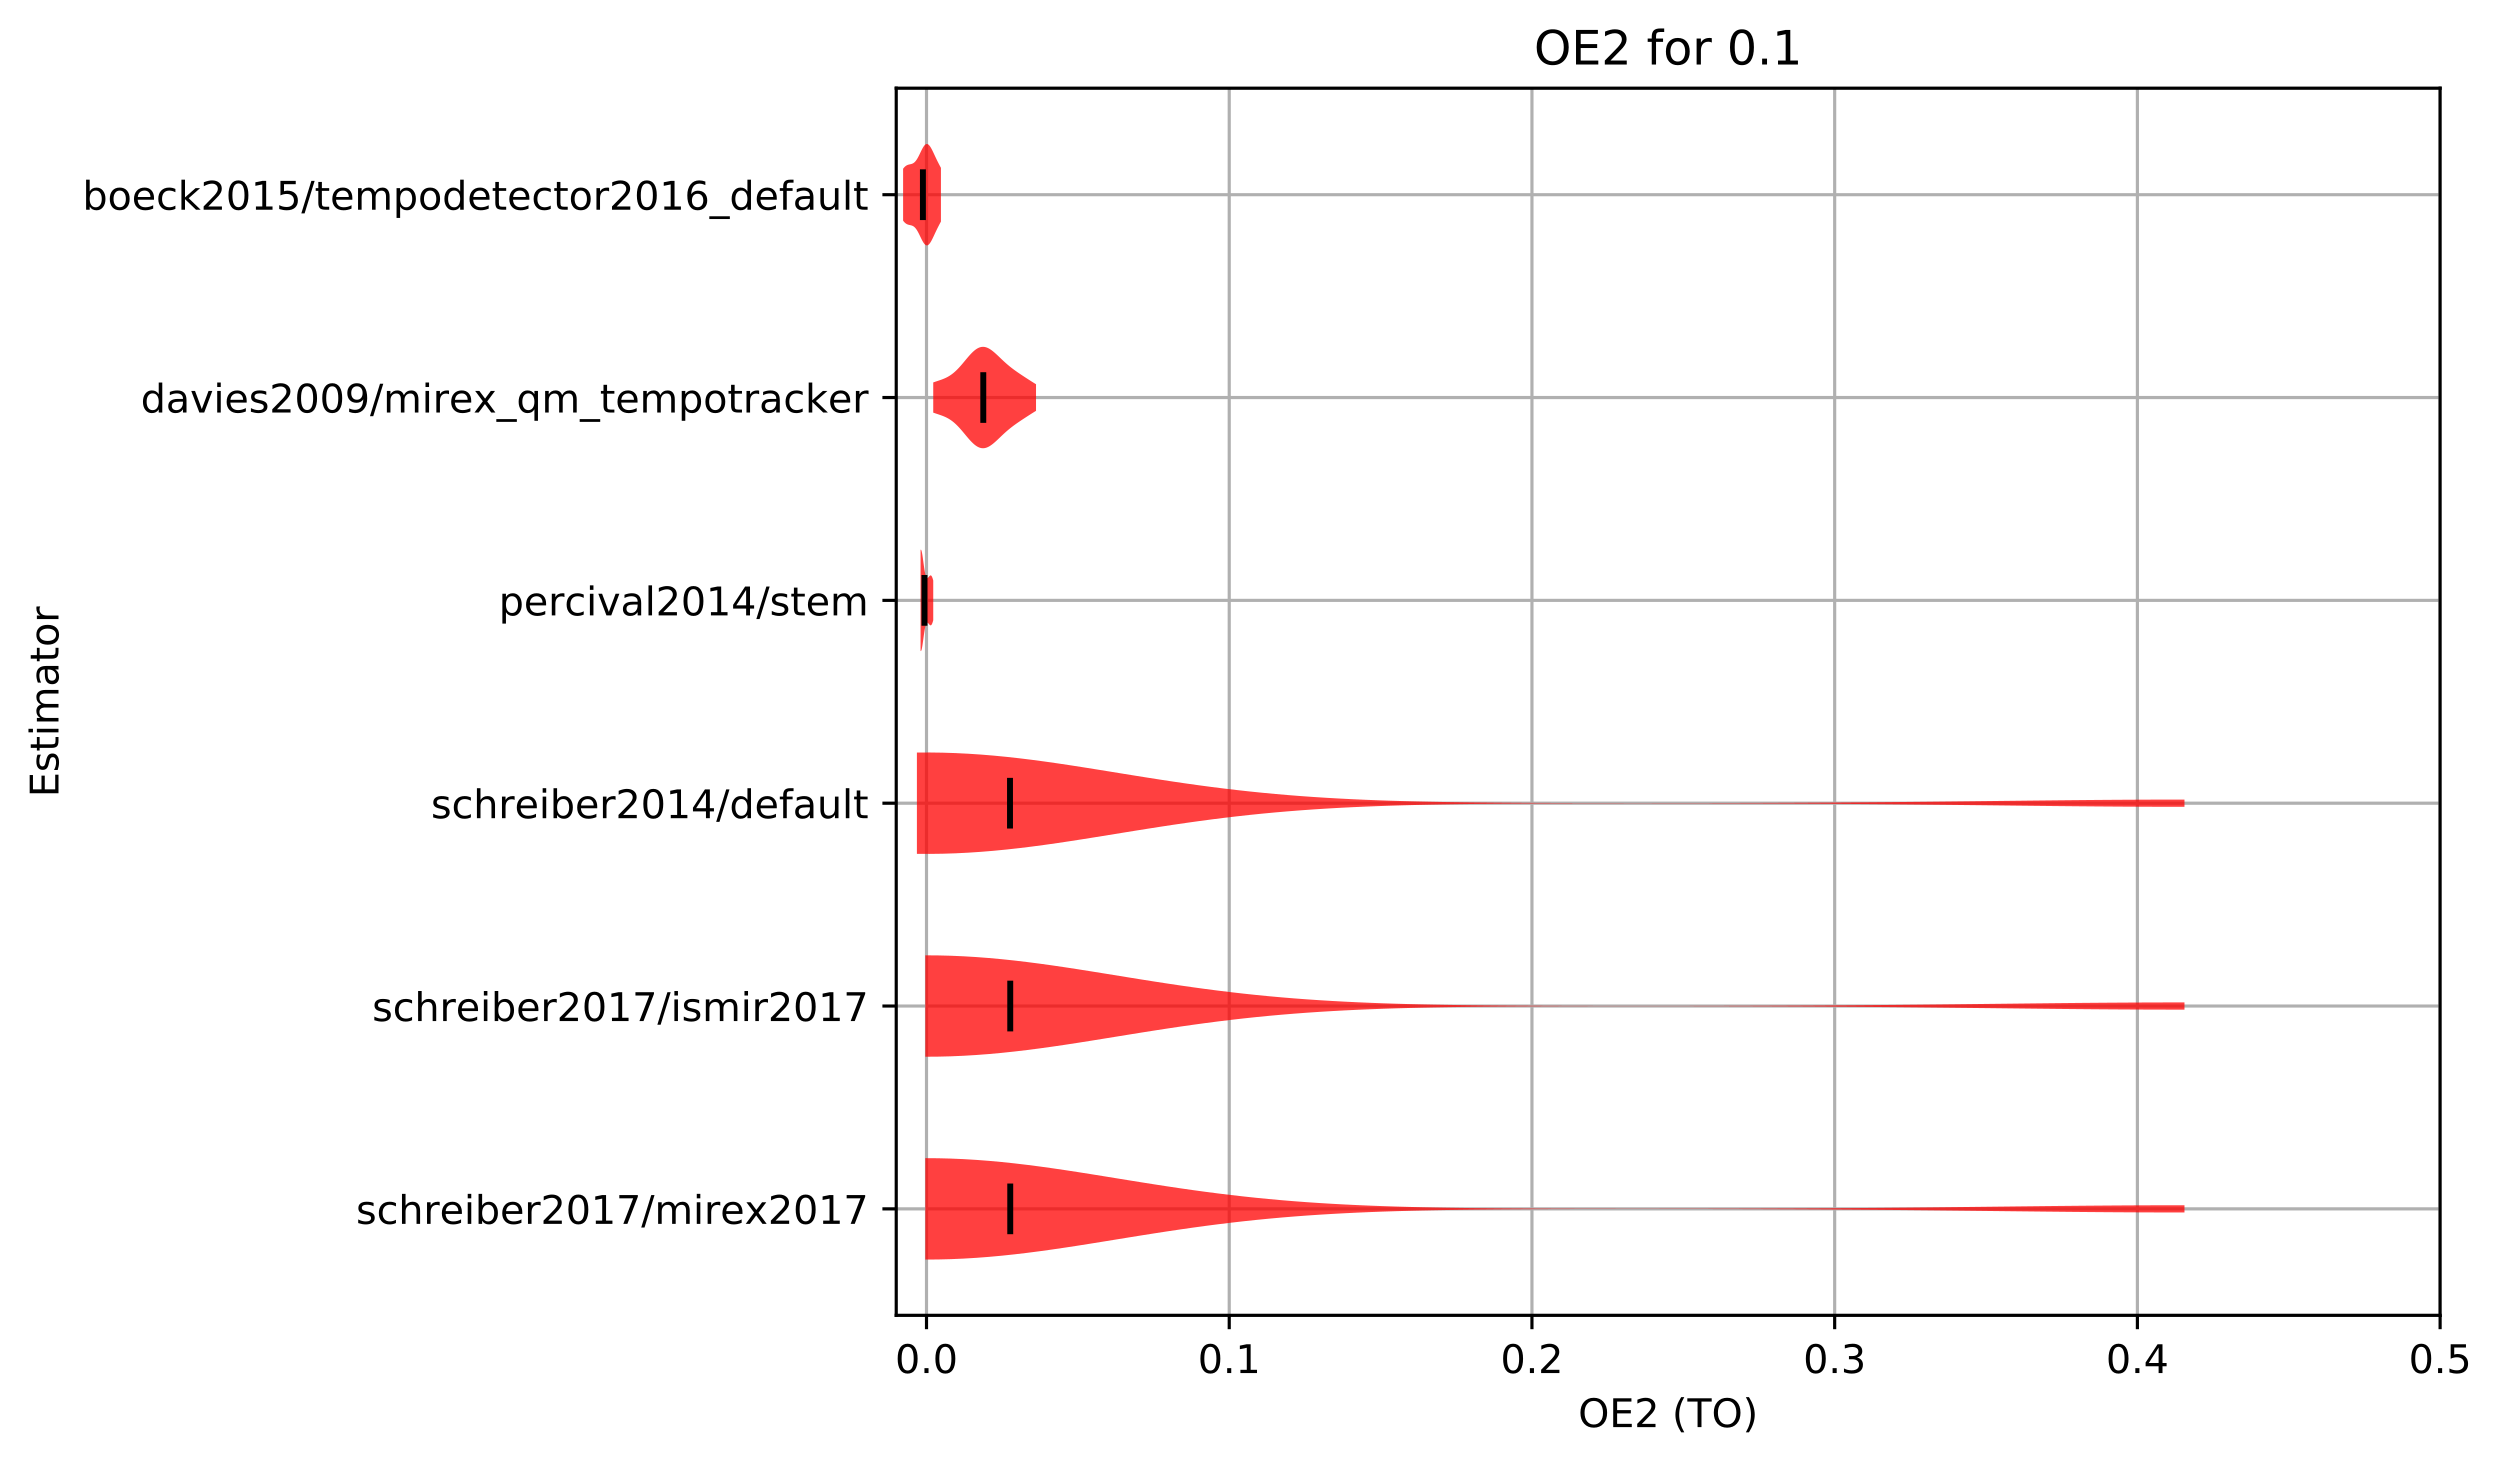 <?xml version="1.0" encoding="utf-8" standalone="no"?>
<!DOCTYPE svg PUBLIC "-//W3C//DTD SVG 1.1//EN"
  "http://www.w3.org/Graphics/SVG/1.1/DTD/svg11.dtd">
<!-- Created with matplotlib (http://matplotlib.org/) -->
<svg height="370.338pt" version="1.1" viewBox="0 0 632.498 370.338" width="632.498pt" xmlns="http://www.w3.org/2000/svg" xmlns:xlink="http://www.w3.org/1999/xlink">
 <defs>
  <style type="text/css">
*{stroke-linecap:butt;stroke-linejoin:round;}
  </style>
 </defs>
 <g id="figure_1">
  <g id="patch_1">
   <path d="M -0 370.338 
L 632.498 370.338 
L 632.498 0 
L -0 0 
z
" style="fill:#ffffff;"/>
  </g>
  <g id="axes_1">
   <g id="patch_2">
    <path d="M 226.747 332.782 
L 617.347 332.782 
L 617.347 22.318 
L 226.747 22.318 
z
" style="fill:#ffffff;"/>
   </g>
   <g id="matplotlib.axis_1">
    <g id="xtick_1">
     <g id="line2d_1">
      <path clip-path="url(#p1d6708b71c)" d="M 234.406 332.782 
L 234.406 22.318 
" style="fill:none;stroke:#b0b0b0;stroke-linecap:square;stroke-width:0.8;"/>
     </g>
     <g id="line2d_2">
      <defs>
       <path d="M 0 0 
L 0 3.5 
" id="m4beb230779" style="stroke:#000000;stroke-width:0.8;"/>
      </defs>
      <g>
       <use style="stroke:#000000;stroke-width:0.8;" x="234.406" xlink:href="#m4beb230779" y="332.782"/>
      </g>
     </g>
     <g id="text_1">
      <!-- 0.0 -->
      <defs>
       <path d="M 31.781 66.406 
Q 24.172 66.406 20.328 58.906 
Q 16.5 51.422 16.5 36.375 
Q 16.5 21.391 20.328 13.891 
Q 24.172 6.391 31.781 6.391 
Q 39.453 6.391 43.281 13.891 
Q 47.125 21.391 47.125 36.375 
Q 47.125 51.422 43.281 58.906 
Q 39.453 66.406 31.781 66.406 
z
M 31.781 74.219 
Q 44.047 74.219 50.516 64.516 
Q 56.984 54.828 56.984 36.375 
Q 56.984 17.969 50.516 8.266 
Q 44.047 -1.422 31.781 -1.422 
Q 19.531 -1.422 13.062 8.266 
Q 6.594 17.969 6.594 36.375 
Q 6.594 54.828 13.062 64.516 
Q 19.531 74.219 31.781 74.219 
z
" id="DejaVuSans-30"/>
       <path d="M 10.688 12.406 
L 21 12.406 
L 21 0 
L 10.688 0 
z
" id="DejaVuSans-2e"/>
      </defs>
      <g transform="translate(226.454 347.381)scale(0.1 -0.1)">
       <use xlink:href="#DejaVuSans-30"/>
       <use x="63.623" xlink:href="#DejaVuSans-2e"/>
       <use x="95.41" xlink:href="#DejaVuSans-30"/>
      </g>
     </g>
    </g>
    <g id="xtick_2">
     <g id="line2d_3">
      <path clip-path="url(#p1d6708b71c)" d="M 310.994 332.782 
L 310.994 22.318 
" style="fill:none;stroke:#b0b0b0;stroke-linecap:square;stroke-width:0.8;"/>
     </g>
     <g id="line2d_4">
      <g>
       <use style="stroke:#000000;stroke-width:0.8;" x="310.994" xlink:href="#m4beb230779" y="332.782"/>
      </g>
     </g>
     <g id="text_2">
      <!-- 0.1 -->
      <defs>
       <path d="M 12.406 8.297 
L 28.516 8.297 
L 28.516 63.922 
L 10.984 60.406 
L 10.984 69.391 
L 28.422 72.906 
L 38.281 72.906 
L 38.281 8.297 
L 54.391 8.297 
L 54.391 0 
L 12.406 0 
z
" id="DejaVuSans-31"/>
      </defs>
      <g transform="translate(303.042 347.381)scale(0.1 -0.1)">
       <use xlink:href="#DejaVuSans-30"/>
       <use x="63.623" xlink:href="#DejaVuSans-2e"/>
       <use x="95.41" xlink:href="#DejaVuSans-31"/>
      </g>
     </g>
    </g>
    <g id="xtick_3">
     <g id="line2d_5">
      <path clip-path="url(#p1d6708b71c)" d="M 387.582 332.782 
L 387.582 22.318 
" style="fill:none;stroke:#b0b0b0;stroke-linecap:square;stroke-width:0.8;"/>
     </g>
     <g id="line2d_6">
      <g>
       <use style="stroke:#000000;stroke-width:0.8;" x="387.582" xlink:href="#m4beb230779" y="332.782"/>
      </g>
     </g>
     <g id="text_3">
      <!-- 0.2 -->
      <defs>
       <path d="M 19.188 8.297 
L 53.609 8.297 
L 53.609 0 
L 7.328 0 
L 7.328 8.297 
Q 12.938 14.109 22.625 23.891 
Q 32.328 33.688 34.812 36.531 
Q 39.547 41.844 41.422 45.531 
Q 43.312 49.219 43.312 52.781 
Q 43.312 58.594 39.234 62.25 
Q 35.156 65.922 28.609 65.922 
Q 23.969 65.922 18.812 64.312 
Q 13.672 62.703 7.812 59.422 
L 7.812 69.391 
Q 13.766 71.781 18.938 73 
Q 24.125 74.219 28.422 74.219 
Q 39.75 74.219 46.484 68.547 
Q 53.219 62.891 53.219 53.422 
Q 53.219 48.922 51.531 44.891 
Q 49.859 40.875 45.406 35.406 
Q 44.188 33.984 37.641 27.219 
Q 31.109 20.453 19.188 8.297 
z
" id="DejaVuSans-32"/>
      </defs>
      <g transform="translate(379.631 347.381)scale(0.1 -0.1)">
       <use xlink:href="#DejaVuSans-30"/>
       <use x="63.623" xlink:href="#DejaVuSans-2e"/>
       <use x="95.41" xlink:href="#DejaVuSans-32"/>
      </g>
     </g>
    </g>
    <g id="xtick_4">
     <g id="line2d_7">
      <path clip-path="url(#p1d6708b71c)" d="M 464.17 332.782 
L 464.17 22.318 
" style="fill:none;stroke:#b0b0b0;stroke-linecap:square;stroke-width:0.8;"/>
     </g>
     <g id="line2d_8">
      <g>
       <use style="stroke:#000000;stroke-width:0.8;" x="464.17" xlink:href="#m4beb230779" y="332.782"/>
      </g>
     </g>
     <g id="text_4">
      <!-- 0.3 -->
      <defs>
       <path d="M 40.578 39.312 
Q 47.656 37.797 51.625 33 
Q 55.609 28.219 55.609 21.188 
Q 55.609 10.406 48.188 4.484 
Q 40.766 -1.422 27.094 -1.422 
Q 22.516 -1.422 17.656 -0.516 
Q 12.797 0.391 7.625 2.203 
L 7.625 11.719 
Q 11.719 9.328 16.594 8.109 
Q 21.484 6.891 26.812 6.891 
Q 36.078 6.891 40.938 10.547 
Q 45.797 14.203 45.797 21.188 
Q 45.797 27.641 41.281 31.266 
Q 36.766 34.906 28.719 34.906 
L 20.219 34.906 
L 20.219 43.016 
L 29.109 43.016 
Q 36.375 43.016 40.234 45.922 
Q 44.094 48.828 44.094 54.297 
Q 44.094 59.906 40.109 62.906 
Q 36.141 65.922 28.719 65.922 
Q 24.656 65.922 20.016 65.031 
Q 15.375 64.156 9.812 62.312 
L 9.812 71.094 
Q 15.438 72.656 20.344 73.438 
Q 25.25 74.219 29.594 74.219 
Q 40.828 74.219 47.359 69.109 
Q 53.906 64.016 53.906 55.328 
Q 53.906 49.266 50.438 45.094 
Q 46.969 40.922 40.578 39.312 
z
" id="DejaVuSans-33"/>
      </defs>
      <g transform="translate(456.219 347.381)scale(0.1 -0.1)">
       <use xlink:href="#DejaVuSans-30"/>
       <use x="63.623" xlink:href="#DejaVuSans-2e"/>
       <use x="95.41" xlink:href="#DejaVuSans-33"/>
      </g>
     </g>
    </g>
    <g id="xtick_5">
     <g id="line2d_9">
      <path clip-path="url(#p1d6708b71c)" d="M 540.759 332.782 
L 540.759 22.318 
" style="fill:none;stroke:#b0b0b0;stroke-linecap:square;stroke-width:0.8;"/>
     </g>
     <g id="line2d_10">
      <g>
       <use style="stroke:#000000;stroke-width:0.8;" x="540.759" xlink:href="#m4beb230779" y="332.782"/>
      </g>
     </g>
     <g id="text_5">
      <!-- 0.4 -->
      <defs>
       <path d="M 37.797 64.312 
L 12.891 25.391 
L 37.797 25.391 
z
M 35.203 72.906 
L 47.609 72.906 
L 47.609 25.391 
L 58.016 25.391 
L 58.016 17.188 
L 47.609 17.188 
L 47.609 0 
L 37.797 0 
L 37.797 17.188 
L 4.891 17.188 
L 4.891 26.703 
z
" id="DejaVuSans-34"/>
      </defs>
      <g transform="translate(532.807 347.381)scale(0.1 -0.1)">
       <use xlink:href="#DejaVuSans-30"/>
       <use x="63.623" xlink:href="#DejaVuSans-2e"/>
       <use x="95.41" xlink:href="#DejaVuSans-34"/>
      </g>
     </g>
    </g>
    <g id="xtick_6">
     <g id="line2d_11">
      <path clip-path="url(#p1d6708b71c)" d="M 617.347 332.782 
L 617.347 22.318 
" style="fill:none;stroke:#b0b0b0;stroke-linecap:square;stroke-width:0.8;"/>
     </g>
     <g id="line2d_12">
      <g>
       <use style="stroke:#000000;stroke-width:0.8;" x="617.347" xlink:href="#m4beb230779" y="332.782"/>
      </g>
     </g>
     <g id="text_6">
      <!-- 0.5 -->
      <defs>
       <path d="M 10.797 72.906 
L 49.516 72.906 
L 49.516 64.594 
L 19.828 64.594 
L 19.828 46.734 
Q 21.969 47.469 24.109 47.828 
Q 26.266 48.188 28.422 48.188 
Q 40.625 48.188 47.75 41.5 
Q 54.891 34.812 54.891 23.391 
Q 54.891 11.625 47.562 5.094 
Q 40.234 -1.422 26.906 -1.422 
Q 22.312 -1.422 17.547 -0.641 
Q 12.797 0.141 7.719 1.703 
L 7.719 11.625 
Q 12.109 9.234 16.797 8.062 
Q 21.484 6.891 26.703 6.891 
Q 35.156 6.891 40.078 11.328 
Q 45.016 15.766 45.016 23.391 
Q 45.016 31 40.078 35.438 
Q 35.156 39.891 26.703 39.891 
Q 22.75 39.891 18.812 39.016 
Q 14.891 38.141 10.797 36.281 
z
" id="DejaVuSans-35"/>
      </defs>
      <g transform="translate(609.395 347.381)scale(0.1 -0.1)">
       <use xlink:href="#DejaVuSans-30"/>
       <use x="63.623" xlink:href="#DejaVuSans-2e"/>
       <use x="95.41" xlink:href="#DejaVuSans-35"/>
      </g>
     </g>
    </g>
    <g id="text_7">
     <!-- OE2 (TO) -->
     <defs>
      <path d="M 39.406 66.219 
Q 28.656 66.219 22.328 58.203 
Q 16.016 50.203 16.016 36.375 
Q 16.016 22.609 22.328 14.594 
Q 28.656 6.594 39.406 6.594 
Q 50.141 6.594 56.422 14.594 
Q 62.703 22.609 62.703 36.375 
Q 62.703 50.203 56.422 58.203 
Q 50.141 66.219 39.406 66.219 
z
M 39.406 74.219 
Q 54.734 74.219 63.906 63.938 
Q 73.094 53.656 73.094 36.375 
Q 73.094 19.141 63.906 8.859 
Q 54.734 -1.422 39.406 -1.422 
Q 24.031 -1.422 14.812 8.828 
Q 5.609 19.094 5.609 36.375 
Q 5.609 53.656 14.812 63.938 
Q 24.031 74.219 39.406 74.219 
z
" id="DejaVuSans-4f"/>
      <path d="M 9.812 72.906 
L 55.906 72.906 
L 55.906 64.594 
L 19.672 64.594 
L 19.672 43.016 
L 54.391 43.016 
L 54.391 34.719 
L 19.672 34.719 
L 19.672 8.297 
L 56.781 8.297 
L 56.781 0 
L 9.812 0 
z
" id="DejaVuSans-45"/>
      <path id="DejaVuSans-20"/>
      <path d="M 31 75.875 
Q 24.469 64.656 21.281 53.656 
Q 18.109 42.672 18.109 31.391 
Q 18.109 20.125 21.312 9.062 
Q 24.516 -2 31 -13.188 
L 23.188 -13.188 
Q 15.875 -1.703 12.234 9.375 
Q 8.594 20.453 8.594 31.391 
Q 8.594 42.281 12.203 53.312 
Q 15.828 64.359 23.188 75.875 
z
" id="DejaVuSans-28"/>
      <path d="M -0.297 72.906 
L 61.375 72.906 
L 61.375 64.594 
L 35.5 64.594 
L 35.5 0 
L 25.594 0 
L 25.594 64.594 
L -0.297 64.594 
z
" id="DejaVuSans-54"/>
      <path d="M 8.016 75.875 
L 15.828 75.875 
Q 23.141 64.359 26.781 53.312 
Q 30.422 42.281 30.422 31.391 
Q 30.422 20.453 26.781 9.375 
Q 23.141 -1.703 15.828 -13.188 
L 8.016 -13.188 
Q 14.5 -2 17.703 9.062 
Q 20.906 20.125 20.906 31.391 
Q 20.906 42.672 17.703 53.656 
Q 14.5 64.656 8.016 75.875 
z
" id="DejaVuSans-29"/>
     </defs>
     <g transform="translate(399.29 361.059)scale(0.1 -0.1)">
      <use xlink:href="#DejaVuSans-4f"/>
      <use x="78.711" xlink:href="#DejaVuSans-45"/>
      <use x="141.895" xlink:href="#DejaVuSans-32"/>
      <use x="205.518" xlink:href="#DejaVuSans-20"/>
      <use x="237.305" xlink:href="#DejaVuSans-28"/>
      <use x="276.318" xlink:href="#DejaVuSans-54"/>
      <use x="337.402" xlink:href="#DejaVuSans-4f"/>
      <use x="416.113" xlink:href="#DejaVuSans-29"/>
     </g>
    </g>
   </g>
   <g id="matplotlib.axis_2">
    <g id="ytick_1">
     <g id="line2d_13">
      <path clip-path="url(#p1d6708b71c)" d="M 226.747 305.841 
L 617.347 305.841 
" style="fill:none;stroke:#b0b0b0;stroke-linecap:square;stroke-width:0.8;"/>
     </g>
     <g id="line2d_14">
      <defs>
       <path d="M 0 0 
L -3.5 0 
" id="m59ea1a5df3" style="stroke:#000000;stroke-width:0.8;"/>
      </defs>
      <g>
       <use style="stroke:#000000;stroke-width:0.8;" x="226.747" xlink:href="#m59ea1a5df3" y="305.841"/>
      </g>
     </g>
     <g id="text_8">
      <!-- schreiber2017/mirex2017 -->
      <defs>
       <path d="M 44.281 53.078 
L 44.281 44.578 
Q 40.484 46.531 36.375 47.5 
Q 32.281 48.484 27.875 48.484 
Q 21.188 48.484 17.844 46.438 
Q 14.5 44.391 14.5 40.281 
Q 14.5 37.156 16.891 35.375 
Q 19.281 33.594 26.516 31.984 
L 29.594 31.297 
Q 39.156 29.25 43.188 25.516 
Q 47.219 21.781 47.219 15.094 
Q 47.219 7.469 41.188 3.016 
Q 35.156 -1.422 24.609 -1.422 
Q 20.219 -1.422 15.453 -0.562 
Q 10.688 0.297 5.422 2 
L 5.422 11.281 
Q 10.406 8.688 15.234 7.391 
Q 20.062 6.109 24.812 6.109 
Q 31.156 6.109 34.562 8.281 
Q 37.984 10.453 37.984 14.406 
Q 37.984 18.062 35.516 20.016 
Q 33.062 21.969 24.703 23.781 
L 21.578 24.516 
Q 13.234 26.266 9.516 29.906 
Q 5.812 33.547 5.812 39.891 
Q 5.812 47.609 11.281 51.797 
Q 16.75 56 26.812 56 
Q 31.781 56 36.172 55.266 
Q 40.578 54.547 44.281 53.078 
z
" id="DejaVuSans-73"/>
       <path d="M 48.781 52.594 
L 48.781 44.188 
Q 44.969 46.297 41.141 47.344 
Q 37.312 48.391 33.406 48.391 
Q 24.656 48.391 19.812 42.844 
Q 14.984 37.312 14.984 27.297 
Q 14.984 17.281 19.812 11.734 
Q 24.656 6.203 33.406 6.203 
Q 37.312 6.203 41.141 7.25 
Q 44.969 8.297 48.781 10.406 
L 48.781 2.094 
Q 45.016 0.344 40.984 -0.531 
Q 36.969 -1.422 32.422 -1.422 
Q 20.062 -1.422 12.781 6.344 
Q 5.516 14.109 5.516 27.297 
Q 5.516 40.672 12.859 48.328 
Q 20.219 56 33.016 56 
Q 37.156 56 41.109 55.141 
Q 45.062 54.297 48.781 52.594 
z
" id="DejaVuSans-63"/>
       <path d="M 54.891 33.016 
L 54.891 0 
L 45.906 0 
L 45.906 32.719 
Q 45.906 40.484 42.875 44.328 
Q 39.844 48.188 33.797 48.188 
Q 26.516 48.188 22.312 43.547 
Q 18.109 38.922 18.109 30.906 
L 18.109 0 
L 9.078 0 
L 9.078 75.984 
L 18.109 75.984 
L 18.109 46.188 
Q 21.344 51.125 25.703 53.562 
Q 30.078 56 35.797 56 
Q 45.219 56 50.047 50.172 
Q 54.891 44.344 54.891 33.016 
z
" id="DejaVuSans-68"/>
       <path d="M 41.109 46.297 
Q 39.594 47.172 37.812 47.578 
Q 36.031 48 33.891 48 
Q 26.266 48 22.188 43.047 
Q 18.109 38.094 18.109 28.812 
L 18.109 0 
L 9.078 0 
L 9.078 54.688 
L 18.109 54.688 
L 18.109 46.188 
Q 20.953 51.172 25.484 53.578 
Q 30.031 56 36.531 56 
Q 37.453 56 38.578 55.875 
Q 39.703 55.766 41.062 55.516 
z
" id="DejaVuSans-72"/>
       <path d="M 56.203 29.594 
L 56.203 25.203 
L 14.891 25.203 
Q 15.484 15.922 20.484 11.062 
Q 25.484 6.203 34.422 6.203 
Q 39.594 6.203 44.453 7.469 
Q 49.312 8.734 54.109 11.281 
L 54.109 2.781 
Q 49.266 0.734 44.188 -0.344 
Q 39.109 -1.422 33.891 -1.422 
Q 20.797 -1.422 13.156 6.188 
Q 5.516 13.812 5.516 26.812 
Q 5.516 40.234 12.766 48.109 
Q 20.016 56 32.328 56 
Q 43.359 56 49.781 48.891 
Q 56.203 41.797 56.203 29.594 
z
M 47.219 32.234 
Q 47.125 39.594 43.094 43.984 
Q 39.062 48.391 32.422 48.391 
Q 24.906 48.391 20.391 44.141 
Q 15.875 39.891 15.188 32.172 
z
" id="DejaVuSans-65"/>
       <path d="M 9.422 54.688 
L 18.406 54.688 
L 18.406 0 
L 9.422 0 
z
M 9.422 75.984 
L 18.406 75.984 
L 18.406 64.594 
L 9.422 64.594 
z
" id="DejaVuSans-69"/>
       <path d="M 48.688 27.297 
Q 48.688 37.203 44.609 42.844 
Q 40.531 48.484 33.406 48.484 
Q 26.266 48.484 22.188 42.844 
Q 18.109 37.203 18.109 27.297 
Q 18.109 17.391 22.188 11.75 
Q 26.266 6.109 33.406 6.109 
Q 40.531 6.109 44.609 11.75 
Q 48.688 17.391 48.688 27.297 
z
M 18.109 46.391 
Q 20.953 51.266 25.266 53.625 
Q 29.594 56 35.594 56 
Q 45.562 56 51.781 48.094 
Q 58.016 40.188 58.016 27.297 
Q 58.016 14.406 51.781 6.484 
Q 45.562 -1.422 35.594 -1.422 
Q 29.594 -1.422 25.266 0.953 
Q 20.953 3.328 18.109 8.203 
L 18.109 0 
L 9.078 0 
L 9.078 75.984 
L 18.109 75.984 
z
" id="DejaVuSans-62"/>
       <path d="M 8.203 72.906 
L 55.078 72.906 
L 55.078 68.703 
L 28.609 0 
L 18.312 0 
L 43.219 64.594 
L 8.203 64.594 
z
" id="DejaVuSans-37"/>
       <path d="M 25.391 72.906 
L 33.688 72.906 
L 8.297 -9.281 
L 0 -9.281 
z
" id="DejaVuSans-2f"/>
       <path d="M 52 44.188 
Q 55.375 50.25 60.062 53.125 
Q 64.75 56 71.094 56 
Q 79.641 56 84.281 50.016 
Q 88.922 44.047 88.922 33.016 
L 88.922 0 
L 79.891 0 
L 79.891 32.719 
Q 79.891 40.578 77.094 44.375 
Q 74.312 48.188 68.609 48.188 
Q 61.625 48.188 57.562 43.547 
Q 53.516 38.922 53.516 30.906 
L 53.516 0 
L 44.484 0 
L 44.484 32.719 
Q 44.484 40.625 41.703 44.406 
Q 38.922 48.188 33.109 48.188 
Q 26.219 48.188 22.156 43.531 
Q 18.109 38.875 18.109 30.906 
L 18.109 0 
L 9.078 0 
L 9.078 54.688 
L 18.109 54.688 
L 18.109 46.188 
Q 21.188 51.219 25.484 53.609 
Q 29.781 56 35.688 56 
Q 41.656 56 45.828 52.969 
Q 50 49.953 52 44.188 
z
" id="DejaVuSans-6d"/>
       <path d="M 54.891 54.688 
L 35.109 28.078 
L 55.906 0 
L 45.312 0 
L 29.391 21.484 
L 13.484 0 
L 2.875 0 
L 24.125 28.609 
L 4.688 54.688 
L 15.281 54.688 
L 29.781 35.203 
L 44.281 54.688 
z
" id="DejaVuSans-78"/>
      </defs>
      <g transform="translate(90.084 309.64)scale(0.1 -0.1)">
       <use xlink:href="#DejaVuSans-73"/>
       <use x="52.1" xlink:href="#DejaVuSans-63"/>
       <use x="107.08" xlink:href="#DejaVuSans-68"/>
       <use x="170.459" xlink:href="#DejaVuSans-72"/>
       <use x="211.541" xlink:href="#DejaVuSans-65"/>
       <use x="273.064" xlink:href="#DejaVuSans-69"/>
       <use x="300.848" xlink:href="#DejaVuSans-62"/>
       <use x="364.324" xlink:href="#DejaVuSans-65"/>
       <use x="425.848" xlink:href="#DejaVuSans-72"/>
       <use x="466.961" xlink:href="#DejaVuSans-32"/>
       <use x="530.584" xlink:href="#DejaVuSans-30"/>
       <use x="594.207" xlink:href="#DejaVuSans-31"/>
       <use x="657.83" xlink:href="#DejaVuSans-37"/>
       <use x="721.453" xlink:href="#DejaVuSans-2f"/>
       <use x="755.145" xlink:href="#DejaVuSans-6d"/>
       <use x="852.557" xlink:href="#DejaVuSans-69"/>
       <use x="880.34" xlink:href="#DejaVuSans-72"/>
       <use x="921.422" xlink:href="#DejaVuSans-65"/>
       <use x="982.93" xlink:href="#DejaVuSans-78"/>
       <use x="1042.109" xlink:href="#DejaVuSans-32"/>
       <use x="1105.732" xlink:href="#DejaVuSans-30"/>
       <use x="1169.355" xlink:href="#DejaVuSans-31"/>
       <use x="1232.979" xlink:href="#DejaVuSans-37"/>
      </g>
     </g>
    </g>
    <g id="ytick_2">
     <g id="line2d_15">
      <path clip-path="url(#p1d6708b71c)" d="M 226.747 254.525 
L 617.347 254.525 
" style="fill:none;stroke:#b0b0b0;stroke-linecap:square;stroke-width:0.8;"/>
     </g>
     <g id="line2d_16">
      <g>
       <use style="stroke:#000000;stroke-width:0.8;" x="226.747" xlink:href="#m59ea1a5df3" y="254.525"/>
      </g>
     </g>
     <g id="text_9">
      <!-- schreiber2017/ismir2017 -->
      <g transform="translate(94.164 258.324)scale(0.1 -0.1)">
       <use xlink:href="#DejaVuSans-73"/>
       <use x="52.1" xlink:href="#DejaVuSans-63"/>
       <use x="107.08" xlink:href="#DejaVuSans-68"/>
       <use x="170.459" xlink:href="#DejaVuSans-72"/>
       <use x="211.541" xlink:href="#DejaVuSans-65"/>
       <use x="273.064" xlink:href="#DejaVuSans-69"/>
       <use x="300.848" xlink:href="#DejaVuSans-62"/>
       <use x="364.324" xlink:href="#DejaVuSans-65"/>
       <use x="425.848" xlink:href="#DejaVuSans-72"/>
       <use x="466.961" xlink:href="#DejaVuSans-32"/>
       <use x="530.584" xlink:href="#DejaVuSans-30"/>
       <use x="594.207" xlink:href="#DejaVuSans-31"/>
       <use x="657.83" xlink:href="#DejaVuSans-37"/>
       <use x="721.453" xlink:href="#DejaVuSans-2f"/>
       <use x="755.145" xlink:href="#DejaVuSans-69"/>
       <use x="782.928" xlink:href="#DejaVuSans-73"/>
       <use x="835.027" xlink:href="#DejaVuSans-6d"/>
       <use x="932.439" xlink:href="#DejaVuSans-69"/>
       <use x="960.223" xlink:href="#DejaVuSans-72"/>
       <use x="1001.336" xlink:href="#DejaVuSans-32"/>
       <use x="1064.959" xlink:href="#DejaVuSans-30"/>
       <use x="1128.582" xlink:href="#DejaVuSans-31"/>
       <use x="1192.205" xlink:href="#DejaVuSans-37"/>
      </g>
     </g>
    </g>
    <g id="ytick_3">
     <g id="line2d_17">
      <path clip-path="url(#p1d6708b71c)" d="M 226.747 203.208 
L 617.347 203.208 
" style="fill:none;stroke:#b0b0b0;stroke-linecap:square;stroke-width:0.8;"/>
     </g>
     <g id="line2d_18">
      <g>
       <use style="stroke:#000000;stroke-width:0.8;" x="226.747" xlink:href="#m59ea1a5df3" y="203.208"/>
      </g>
     </g>
     <g id="text_10">
      <!-- schreiber2014/default -->
      <defs>
       <path d="M 45.406 46.391 
L 45.406 75.984 
L 54.391 75.984 
L 54.391 0 
L 45.406 0 
L 45.406 8.203 
Q 42.578 3.328 38.25 0.953 
Q 33.938 -1.422 27.875 -1.422 
Q 17.969 -1.422 11.734 6.484 
Q 5.516 14.406 5.516 27.297 
Q 5.516 40.188 11.734 48.094 
Q 17.969 56 27.875 56 
Q 33.938 56 38.25 53.625 
Q 42.578 51.266 45.406 46.391 
z
M 14.797 27.297 
Q 14.797 17.391 18.875 11.75 
Q 22.953 6.109 30.078 6.109 
Q 37.203 6.109 41.297 11.75 
Q 45.406 17.391 45.406 27.297 
Q 45.406 37.203 41.297 42.844 
Q 37.203 48.484 30.078 48.484 
Q 22.953 48.484 18.875 42.844 
Q 14.797 37.203 14.797 27.297 
z
" id="DejaVuSans-64"/>
       <path d="M 37.109 75.984 
L 37.109 68.5 
L 28.516 68.5 
Q 23.688 68.5 21.797 66.547 
Q 19.922 64.594 19.922 59.516 
L 19.922 54.688 
L 34.719 54.688 
L 34.719 47.703 
L 19.922 47.703 
L 19.922 0 
L 10.891 0 
L 10.891 47.703 
L 2.297 47.703 
L 2.297 54.688 
L 10.891 54.688 
L 10.891 58.5 
Q 10.891 67.625 15.141 71.797 
Q 19.391 75.984 28.609 75.984 
z
" id="DejaVuSans-66"/>
       <path d="M 34.281 27.484 
Q 23.391 27.484 19.188 25 
Q 14.984 22.516 14.984 16.5 
Q 14.984 11.719 18.141 8.906 
Q 21.297 6.109 26.703 6.109 
Q 34.188 6.109 38.703 11.406 
Q 43.219 16.703 43.219 25.484 
L 43.219 27.484 
z
M 52.203 31.203 
L 52.203 0 
L 43.219 0 
L 43.219 8.297 
Q 40.141 3.328 35.547 0.953 
Q 30.953 -1.422 24.312 -1.422 
Q 15.922 -1.422 10.953 3.297 
Q 6 8.016 6 15.922 
Q 6 25.141 12.172 29.828 
Q 18.359 34.516 30.609 34.516 
L 43.219 34.516 
L 43.219 35.406 
Q 43.219 41.609 39.141 45 
Q 35.062 48.391 27.688 48.391 
Q 23 48.391 18.547 47.266 
Q 14.109 46.141 10.016 43.891 
L 10.016 52.203 
Q 14.938 54.109 19.578 55.047 
Q 24.219 56 28.609 56 
Q 40.484 56 46.344 49.844 
Q 52.203 43.703 52.203 31.203 
z
" id="DejaVuSans-61"/>
       <path d="M 8.5 21.578 
L 8.5 54.688 
L 17.484 54.688 
L 17.484 21.922 
Q 17.484 14.156 20.5 10.266 
Q 23.531 6.391 29.594 6.391 
Q 36.859 6.391 41.078 11.031 
Q 45.312 15.672 45.312 23.688 
L 45.312 54.688 
L 54.297 54.688 
L 54.297 0 
L 45.312 0 
L 45.312 8.406 
Q 42.047 3.422 37.719 1 
Q 33.406 -1.422 27.688 -1.422 
Q 18.266 -1.422 13.375 4.438 
Q 8.5 10.297 8.5 21.578 
z
M 31.109 56 
z
" id="DejaVuSans-75"/>
       <path d="M 9.422 75.984 
L 18.406 75.984 
L 18.406 0 
L 9.422 0 
z
" id="DejaVuSans-6c"/>
       <path d="M 18.312 70.219 
L 18.312 54.688 
L 36.812 54.688 
L 36.812 47.703 
L 18.312 47.703 
L 18.312 18.016 
Q 18.312 11.328 20.141 9.422 
Q 21.969 7.516 27.594 7.516 
L 36.812 7.516 
L 36.812 0 
L 27.594 0 
Q 17.188 0 13.234 3.875 
Q 9.281 7.766 9.281 18.016 
L 9.281 47.703 
L 2.688 47.703 
L 2.688 54.688 
L 9.281 54.688 
L 9.281 70.219 
z
" id="DejaVuSans-74"/>
      </defs>
      <g transform="translate(109.045 207.008)scale(0.1 -0.1)">
       <use xlink:href="#DejaVuSans-73"/>
       <use x="52.1" xlink:href="#DejaVuSans-63"/>
       <use x="107.08" xlink:href="#DejaVuSans-68"/>
       <use x="170.459" xlink:href="#DejaVuSans-72"/>
       <use x="211.541" xlink:href="#DejaVuSans-65"/>
       <use x="273.064" xlink:href="#DejaVuSans-69"/>
       <use x="300.848" xlink:href="#DejaVuSans-62"/>
       <use x="364.324" xlink:href="#DejaVuSans-65"/>
       <use x="425.848" xlink:href="#DejaVuSans-72"/>
       <use x="466.961" xlink:href="#DejaVuSans-32"/>
       <use x="530.584" xlink:href="#DejaVuSans-30"/>
       <use x="594.207" xlink:href="#DejaVuSans-31"/>
       <use x="657.83" xlink:href="#DejaVuSans-34"/>
       <use x="721.453" xlink:href="#DejaVuSans-2f"/>
       <use x="755.145" xlink:href="#DejaVuSans-64"/>
       <use x="818.621" xlink:href="#DejaVuSans-65"/>
       <use x="880.145" xlink:href="#DejaVuSans-66"/>
       <use x="915.35" xlink:href="#DejaVuSans-61"/>
       <use x="976.629" xlink:href="#DejaVuSans-75"/>
       <use x="1040.008" xlink:href="#DejaVuSans-6c"/>
       <use x="1067.791" xlink:href="#DejaVuSans-74"/>
      </g>
     </g>
    </g>
    <g id="ytick_4">
     <g id="line2d_19">
      <path clip-path="url(#p1d6708b71c)" d="M 226.747 151.892 
L 617.347 151.892 
" style="fill:none;stroke:#b0b0b0;stroke-linecap:square;stroke-width:0.8;"/>
     </g>
     <g id="line2d_20">
      <g>
       <use style="stroke:#000000;stroke-width:0.8;" x="226.747" xlink:href="#m59ea1a5df3" y="151.892"/>
      </g>
     </g>
     <g id="text_11">
      <!-- percival2014/stem -->
      <defs>
       <path d="M 18.109 8.203 
L 18.109 -20.797 
L 9.078 -20.797 
L 9.078 54.688 
L 18.109 54.688 
L 18.109 46.391 
Q 20.953 51.266 25.266 53.625 
Q 29.594 56 35.594 56 
Q 45.562 56 51.781 48.094 
Q 58.016 40.188 58.016 27.297 
Q 58.016 14.406 51.781 6.484 
Q 45.562 -1.422 35.594 -1.422 
Q 29.594 -1.422 25.266 0.953 
Q 20.953 3.328 18.109 8.203 
z
M 48.688 27.297 
Q 48.688 37.203 44.609 42.844 
Q 40.531 48.484 33.406 48.484 
Q 26.266 48.484 22.188 42.844 
Q 18.109 37.203 18.109 27.297 
Q 18.109 17.391 22.188 11.75 
Q 26.266 6.109 33.406 6.109 
Q 40.531 6.109 44.609 11.75 
Q 48.688 17.391 48.688 27.297 
z
" id="DejaVuSans-70"/>
       <path d="M 2.984 54.688 
L 12.5 54.688 
L 29.594 8.797 
L 46.688 54.688 
L 56.203 54.688 
L 35.688 0 
L 23.484 0 
z
" id="DejaVuSans-76"/>
      </defs>
      <g transform="translate(126.194 155.691)scale(0.1 -0.1)">
       <use xlink:href="#DejaVuSans-70"/>
       <use x="63.477" xlink:href="#DejaVuSans-65"/>
       <use x="125" xlink:href="#DejaVuSans-72"/>
       <use x="166.082" xlink:href="#DejaVuSans-63"/>
       <use x="221.062" xlink:href="#DejaVuSans-69"/>
       <use x="248.846" xlink:href="#DejaVuSans-76"/>
       <use x="308.025" xlink:href="#DejaVuSans-61"/>
       <use x="369.305" xlink:href="#DejaVuSans-6c"/>
       <use x="397.088" xlink:href="#DejaVuSans-32"/>
       <use x="460.711" xlink:href="#DejaVuSans-30"/>
       <use x="524.334" xlink:href="#DejaVuSans-31"/>
       <use x="587.957" xlink:href="#DejaVuSans-34"/>
       <use x="651.58" xlink:href="#DejaVuSans-2f"/>
       <use x="685.271" xlink:href="#DejaVuSans-73"/>
       <use x="737.371" xlink:href="#DejaVuSans-74"/>
       <use x="776.58" xlink:href="#DejaVuSans-65"/>
       <use x="838.104" xlink:href="#DejaVuSans-6d"/>
      </g>
     </g>
    </g>
    <g id="ytick_5">
     <g id="line2d_21">
      <path clip-path="url(#p1d6708b71c)" d="M 226.747 100.576 
L 617.347 100.576 
" style="fill:none;stroke:#b0b0b0;stroke-linecap:square;stroke-width:0.8;"/>
     </g>
     <g id="line2d_22">
      <g>
       <use style="stroke:#000000;stroke-width:0.8;" x="226.747" xlink:href="#m59ea1a5df3" y="100.576"/>
      </g>
     </g>
     <g id="text_12">
      <!-- davies2009/mirex_qm_tempotracker -->
      <defs>
       <path d="M 10.984 1.516 
L 10.984 10.5 
Q 14.703 8.734 18.5 7.812 
Q 22.312 6.891 25.984 6.891 
Q 35.75 6.891 40.891 13.453 
Q 46.047 20.016 46.781 33.406 
Q 43.953 29.203 39.594 26.953 
Q 35.25 24.703 29.984 24.703 
Q 19.047 24.703 12.672 31.312 
Q 6.297 37.938 6.297 49.422 
Q 6.297 60.641 12.938 67.422 
Q 19.578 74.219 30.609 74.219 
Q 43.266 74.219 49.922 64.516 
Q 56.594 54.828 56.594 36.375 
Q 56.594 19.141 48.406 8.859 
Q 40.234 -1.422 26.422 -1.422 
Q 22.703 -1.422 18.891 -0.688 
Q 15.094 0.047 10.984 1.516 
z
M 30.609 32.422 
Q 37.25 32.422 41.125 36.953 
Q 45.016 41.5 45.016 49.422 
Q 45.016 57.281 41.125 61.844 
Q 37.25 66.406 30.609 66.406 
Q 23.969 66.406 20.094 61.844 
Q 16.219 57.281 16.219 49.422 
Q 16.219 41.5 20.094 36.953 
Q 23.969 32.422 30.609 32.422 
z
" id="DejaVuSans-39"/>
       <path d="M 50.984 -16.609 
L 50.984 -23.578 
L -0.984 -23.578 
L -0.984 -16.609 
z
" id="DejaVuSans-5f"/>
       <path d="M 14.797 27.297 
Q 14.797 17.391 18.875 11.75 
Q 22.953 6.109 30.078 6.109 
Q 37.203 6.109 41.297 11.75 
Q 45.406 17.391 45.406 27.297 
Q 45.406 37.203 41.297 42.844 
Q 37.203 48.484 30.078 48.484 
Q 22.953 48.484 18.875 42.844 
Q 14.797 37.203 14.797 27.297 
z
M 45.406 8.203 
Q 42.578 3.328 38.25 0.953 
Q 33.938 -1.422 27.875 -1.422 
Q 17.969 -1.422 11.734 6.484 
Q 5.516 14.406 5.516 27.297 
Q 5.516 40.188 11.734 48.094 
Q 17.969 56 27.875 56 
Q 33.938 56 38.25 53.625 
Q 42.578 51.266 45.406 46.391 
L 45.406 54.688 
L 54.391 54.688 
L 54.391 -20.797 
L 45.406 -20.797 
z
" id="DejaVuSans-71"/>
       <path d="M 30.609 48.391 
Q 23.391 48.391 19.188 42.75 
Q 14.984 37.109 14.984 27.297 
Q 14.984 17.484 19.156 11.844 
Q 23.344 6.203 30.609 6.203 
Q 37.797 6.203 41.984 11.859 
Q 46.188 17.531 46.188 27.297 
Q 46.188 37.016 41.984 42.703 
Q 37.797 48.391 30.609 48.391 
z
M 30.609 56 
Q 42.328 56 49.016 48.375 
Q 55.719 40.766 55.719 27.297 
Q 55.719 13.875 49.016 6.219 
Q 42.328 -1.422 30.609 -1.422 
Q 18.844 -1.422 12.172 6.219 
Q 5.516 13.875 5.516 27.297 
Q 5.516 40.766 12.172 48.375 
Q 18.844 56 30.609 56 
z
" id="DejaVuSans-6f"/>
       <path d="M 9.078 75.984 
L 18.109 75.984 
L 18.109 31.109 
L 44.922 54.688 
L 56.391 54.688 
L 27.391 29.109 
L 57.625 0 
L 45.906 0 
L 18.109 26.703 
L 18.109 0 
L 9.078 0 
z
" id="DejaVuSans-6b"/>
      </defs>
      <g transform="translate(35.617 104.375)scale(0.1 -0.1)">
       <use xlink:href="#DejaVuSans-64"/>
       <use x="63.477" xlink:href="#DejaVuSans-61"/>
       <use x="124.756" xlink:href="#DejaVuSans-76"/>
       <use x="183.936" xlink:href="#DejaVuSans-69"/>
       <use x="211.719" xlink:href="#DejaVuSans-65"/>
       <use x="273.242" xlink:href="#DejaVuSans-73"/>
       <use x="325.342" xlink:href="#DejaVuSans-32"/>
       <use x="388.965" xlink:href="#DejaVuSans-30"/>
       <use x="452.588" xlink:href="#DejaVuSans-30"/>
       <use x="516.211" xlink:href="#DejaVuSans-39"/>
       <use x="579.834" xlink:href="#DejaVuSans-2f"/>
       <use x="613.525" xlink:href="#DejaVuSans-6d"/>
       <use x="710.938" xlink:href="#DejaVuSans-69"/>
       <use x="738.721" xlink:href="#DejaVuSans-72"/>
       <use x="779.803" xlink:href="#DejaVuSans-65"/>
       <use x="841.311" xlink:href="#DejaVuSans-78"/>
       <use x="900.49" xlink:href="#DejaVuSans-5f"/>
       <use x="950.49" xlink:href="#DejaVuSans-71"/>
       <use x="1013.967" xlink:href="#DejaVuSans-6d"/>
       <use x="1111.379" xlink:href="#DejaVuSans-5f"/>
       <use x="1161.379" xlink:href="#DejaVuSans-74"/>
       <use x="1200.588" xlink:href="#DejaVuSans-65"/>
       <use x="1262.111" xlink:href="#DejaVuSans-6d"/>
       <use x="1359.523" xlink:href="#DejaVuSans-70"/>
       <use x="1423" xlink:href="#DejaVuSans-6f"/>
       <use x="1484.182" xlink:href="#DejaVuSans-74"/>
       <use x="1523.391" xlink:href="#DejaVuSans-72"/>
       <use x="1564.504" xlink:href="#DejaVuSans-61"/>
       <use x="1625.783" xlink:href="#DejaVuSans-63"/>
       <use x="1680.764" xlink:href="#DejaVuSans-6b"/>
       <use x="1738.627" xlink:href="#DejaVuSans-65"/>
       <use x="1800.15" xlink:href="#DejaVuSans-72"/>
      </g>
     </g>
    </g>
    <g id="ytick_6">
     <g id="line2d_23">
      <path clip-path="url(#p1d6708b71c)" d="M 226.747 49.259 
L 617.347 49.259 
" style="fill:none;stroke:#b0b0b0;stroke-linecap:square;stroke-width:0.8;"/>
     </g>
     <g id="line2d_24">
      <g>
       <use style="stroke:#000000;stroke-width:0.8;" x="226.747" xlink:href="#m59ea1a5df3" y="49.259"/>
      </g>
     </g>
     <g id="text_13">
      <!-- boeck2015/tempodetector2016_default -->
      <defs>
       <path d="M 33.016 40.375 
Q 26.375 40.375 22.484 35.828 
Q 18.609 31.297 18.609 23.391 
Q 18.609 15.531 22.484 10.953 
Q 26.375 6.391 33.016 6.391 
Q 39.656 6.391 43.531 10.953 
Q 47.406 15.531 47.406 23.391 
Q 47.406 31.297 43.531 35.828 
Q 39.656 40.375 33.016 40.375 
z
M 52.594 71.297 
L 52.594 62.312 
Q 48.875 64.062 45.094 64.984 
Q 41.312 65.922 37.594 65.922 
Q 27.828 65.922 22.672 59.328 
Q 17.531 52.734 16.797 39.406 
Q 19.672 43.656 24.016 45.922 
Q 28.375 48.188 33.594 48.188 
Q 44.578 48.188 50.953 41.516 
Q 57.328 34.859 57.328 23.391 
Q 57.328 12.156 50.688 5.359 
Q 44.047 -1.422 33.016 -1.422 
Q 20.359 -1.422 13.672 8.266 
Q 6.984 17.969 6.984 36.375 
Q 6.984 53.656 15.188 63.938 
Q 23.391 74.219 37.203 74.219 
Q 40.922 74.219 44.703 73.484 
Q 48.484 72.75 52.594 71.297 
z
" id="DejaVuSans-36"/>
      </defs>
      <g transform="translate(20.878 53.058)scale(0.1 -0.1)">
       <use xlink:href="#DejaVuSans-62"/>
       <use x="63.477" xlink:href="#DejaVuSans-6f"/>
       <use x="124.658" xlink:href="#DejaVuSans-65"/>
       <use x="186.182" xlink:href="#DejaVuSans-63"/>
       <use x="241.162" xlink:href="#DejaVuSans-6b"/>
       <use x="299.072" xlink:href="#DejaVuSans-32"/>
       <use x="362.695" xlink:href="#DejaVuSans-30"/>
       <use x="426.318" xlink:href="#DejaVuSans-31"/>
       <use x="489.941" xlink:href="#DejaVuSans-35"/>
       <use x="553.564" xlink:href="#DejaVuSans-2f"/>
       <use x="587.256" xlink:href="#DejaVuSans-74"/>
       <use x="626.465" xlink:href="#DejaVuSans-65"/>
       <use x="687.988" xlink:href="#DejaVuSans-6d"/>
       <use x="785.4" xlink:href="#DejaVuSans-70"/>
       <use x="848.877" xlink:href="#DejaVuSans-6f"/>
       <use x="910.059" xlink:href="#DejaVuSans-64"/>
       <use x="973.535" xlink:href="#DejaVuSans-65"/>
       <use x="1035.059" xlink:href="#DejaVuSans-74"/>
       <use x="1074.268" xlink:href="#DejaVuSans-65"/>
       <use x="1135.791" xlink:href="#DejaVuSans-63"/>
       <use x="1190.771" xlink:href="#DejaVuSans-74"/>
       <use x="1229.98" xlink:href="#DejaVuSans-6f"/>
       <use x="1291.162" xlink:href="#DejaVuSans-72"/>
       <use x="1332.275" xlink:href="#DejaVuSans-32"/>
       <use x="1395.898" xlink:href="#DejaVuSans-30"/>
       <use x="1459.521" xlink:href="#DejaVuSans-31"/>
       <use x="1523.145" xlink:href="#DejaVuSans-36"/>
       <use x="1586.768" xlink:href="#DejaVuSans-5f"/>
       <use x="1636.768" xlink:href="#DejaVuSans-64"/>
       <use x="1700.244" xlink:href="#DejaVuSans-65"/>
       <use x="1761.768" xlink:href="#DejaVuSans-66"/>
       <use x="1796.973" xlink:href="#DejaVuSans-61"/>
       <use x="1858.252" xlink:href="#DejaVuSans-75"/>
       <use x="1921.631" xlink:href="#DejaVuSans-6c"/>
       <use x="1949.414" xlink:href="#DejaVuSans-74"/>
      </g>
     </g>
    </g>
    <g id="text_14">
     <!-- Estimator -->
     <g transform="translate(14.798 201.673)rotate(-90)scale(0.1 -0.1)">
      <use xlink:href="#DejaVuSans-45"/>
      <use x="63.184" xlink:href="#DejaVuSans-73"/>
      <use x="115.283" xlink:href="#DejaVuSans-74"/>
      <use x="154.492" xlink:href="#DejaVuSans-69"/>
      <use x="182.275" xlink:href="#DejaVuSans-6d"/>
      <use x="279.688" xlink:href="#DejaVuSans-61"/>
      <use x="340.967" xlink:href="#DejaVuSans-74"/>
      <use x="380.176" xlink:href="#DejaVuSans-6f"/>
      <use x="441.357" xlink:href="#DejaVuSans-72"/>
     </g>
    </g>
   </g>
   <g id="PolyCollection_1">
    <path clip-path="url(#p1d6708b71c)" d="M 234.108 293.012 
L 234.108 318.67 
L 237.326 318.646 
L 240.544 318.564 
L 243.762 318.425 
L 246.979 318.232 
L 250.197 317.986 
L 253.415 317.692 
L 256.633 317.352 
L 259.851 316.972 
L 263.068 316.556 
L 266.286 316.108 
L 269.504 315.635 
L 272.722 315.142 
L 275.94 314.633 
L 279.157 314.115 
L 282.375 313.592 
L 285.593 313.069 
L 288.811 312.551 
L 292.029 312.042 
L 295.246 311.546 
L 298.464 311.066 
L 301.682 310.604 
L 304.9 310.164 
L 308.117 309.746 
L 311.335 309.353 
L 314.553 308.986 
L 317.771 308.644 
L 320.989 308.328 
L 324.206 308.037 
L 327.424 307.772 
L 330.642 307.531 
L 333.86 307.314 
L 337.078 307.119 
L 340.295 306.944 
L 343.513 306.789 
L 346.731 306.652 
L 349.949 306.532 
L 353.167 306.427 
L 356.384 306.336 
L 359.602 306.257 
L 362.82 306.189 
L 366.038 306.131 
L 369.256 306.082 
L 372.473 306.04 
L 375.691 306.005 
L 378.909 305.975 
L 382.127 305.951 
L 385.344 305.931 
L 388.562 305.914 
L 391.78 305.901 
L 394.998 305.89 
L 398.216 305.882 
L 401.433 305.876 
L 404.651 305.871 
L 407.869 305.868 
L 411.087 305.866 
L 414.305 305.866 
L 417.522 305.866 
L 420.74 305.868 
L 423.958 305.87 
L 427.176 305.874 
L 430.394 305.879 
L 433.611 305.885 
L 436.829 305.891 
L 440.047 305.899 
L 443.265 305.909 
L 446.482 305.92 
L 449.7 305.932 
L 452.918 305.945 
L 456.136 305.961 
L 459.354 305.978 
L 462.571 305.996 
L 465.789 306.017 
L 469.007 306.039 
L 472.225 306.064 
L 475.443 306.09 
L 478.66 306.118 
L 481.878 306.147 
L 485.096 306.179 
L 488.314 306.211 
L 491.532 306.246 
L 494.749 306.281 
L 497.967 306.317 
L 501.185 306.354 
L 504.403 306.392 
L 507.621 306.429 
L 510.838 306.466 
L 514.056 306.502 
L 517.274 306.538 
L 520.492 306.572 
L 523.709 306.604 
L 526.927 306.634 
L 530.145 306.661 
L 533.363 306.686 
L 536.581 306.707 
L 539.798 306.725 
L 543.016 306.739 
L 546.234 306.749 
L 549.452 306.755 
L 552.67 306.757 
L 552.67 304.925 
L 552.67 304.925 
L 549.452 304.927 
L 546.234 304.933 
L 543.016 304.943 
L 539.798 304.957 
L 536.581 304.975 
L 533.363 304.996 
L 530.145 305.021 
L 526.927 305.048 
L 523.709 305.078 
L 520.492 305.11 
L 517.274 305.144 
L 514.056 305.18 
L 510.838 305.216 
L 507.621 305.253 
L 504.403 305.29 
L 501.185 305.328 
L 497.967 305.365 
L 494.749 305.401 
L 491.532 305.436 
L 488.314 305.471 
L 485.096 305.503 
L 481.878 305.535 
L 478.66 305.564 
L 475.443 305.592 
L 472.225 305.618 
L 469.007 305.643 
L 465.789 305.665 
L 462.571 305.686 
L 459.354 305.704 
L 456.136 305.721 
L 452.918 305.737 
L 449.7 305.75 
L 446.482 305.763 
L 443.265 305.773 
L 440.047 305.783 
L 436.829 305.791 
L 433.611 305.798 
L 430.394 305.803 
L 427.176 305.808 
L 423.958 305.812 
L 420.74 305.814 
L 417.522 305.816 
L 414.305 305.816 
L 411.087 305.816 
L 407.869 305.814 
L 404.651 305.811 
L 401.433 305.806 
L 398.216 305.8 
L 394.998 305.792 
L 391.78 305.781 
L 388.562 305.768 
L 385.344 305.751 
L 382.127 305.731 
L 378.909 305.707 
L 375.691 305.677 
L 372.473 305.642 
L 369.256 305.6 
L 366.038 305.551 
L 362.82 305.493 
L 359.602 305.425 
L 356.384 305.346 
L 353.167 305.255 
L 349.949 305.15 
L 346.731 305.03 
L 343.513 304.893 
L 340.295 304.738 
L 337.078 304.564 
L 333.86 304.368 
L 330.642 304.151 
L 327.424 303.91 
L 324.206 303.645 
L 320.989 303.354 
L 317.771 303.038 
L 314.553 302.696 
L 311.335 302.329 
L 308.117 301.936 
L 304.9 301.518 
L 301.682 301.078 
L 298.464 300.617 
L 295.246 300.136 
L 292.029 299.64 
L 288.811 299.131 
L 285.593 298.613 
L 282.375 298.09 
L 279.157 297.567 
L 275.94 297.049 
L 272.722 296.54 
L 269.504 296.047 
L 266.286 295.574 
L 263.068 295.126 
L 259.851 294.71 
L 256.633 294.33 
L 253.415 293.99 
L 250.197 293.696 
L 246.979 293.45 
L 243.762 293.257 
L 240.544 293.118 
L 237.326 293.036 
L 234.108 293.012 
z
" style="fill:#ff0000;fill-opacity:0.75;"/>
   </g>
   <g id="PolyCollection_2">
    <path clip-path="url(#p1d6708b71c)" d="M 234.108 241.696 
L 234.108 267.354 
L 237.326 267.329 
L 240.544 267.247 
L 243.762 267.109 
L 246.979 266.916 
L 250.197 266.67 
L 253.415 266.376 
L 256.633 266.036 
L 259.851 265.656 
L 263.068 265.239 
L 266.286 264.792 
L 269.504 264.319 
L 272.722 263.825 
L 275.94 263.317 
L 279.157 262.798 
L 282.375 262.275 
L 285.593 261.753 
L 288.811 261.235 
L 292.029 260.726 
L 295.246 260.229 
L 298.464 259.749 
L 301.682 259.288 
L 304.9 258.847 
L 308.117 258.43 
L 311.335 258.037 
L 314.553 257.669 
L 317.771 257.327 
L 320.989 257.011 
L 324.206 256.721 
L 327.424 256.456 
L 330.642 256.215 
L 333.86 255.997 
L 337.078 255.802 
L 340.295 255.628 
L 343.513 255.473 
L 346.731 255.336 
L 349.949 255.216 
L 353.167 255.111 
L 356.384 255.02 
L 359.602 254.941 
L 362.82 254.873 
L 366.038 254.815 
L 369.256 254.765 
L 372.473 254.723 
L 375.691 254.688 
L 378.909 254.659 
L 382.127 254.635 
L 385.344 254.614 
L 388.562 254.598 
L 391.78 254.585 
L 394.998 254.574 
L 398.216 254.566 
L 401.433 254.56 
L 404.651 254.555 
L 407.869 254.552 
L 411.087 254.55 
L 414.305 254.549 
L 417.522 254.55 
L 420.74 254.551 
L 423.958 254.554 
L 427.176 254.558 
L 430.394 254.562 
L 433.611 254.568 
L 436.829 254.575 
L 440.047 254.583 
L 443.265 254.592 
L 446.482 254.603 
L 449.7 254.615 
L 452.918 254.629 
L 456.136 254.644 
L 459.354 254.661 
L 462.571 254.68 
L 465.789 254.701 
L 469.007 254.723 
L 472.225 254.747 
L 475.443 254.773 
L 478.66 254.801 
L 481.878 254.831 
L 485.096 254.862 
L 488.314 254.895 
L 491.532 254.929 
L 494.749 254.965 
L 497.967 255.001 
L 501.185 255.038 
L 504.403 255.075 
L 507.621 255.113 
L 510.838 255.15 
L 514.056 255.186 
L 517.274 255.221 
L 520.492 255.255 
L 523.709 255.287 
L 526.927 255.317 
L 530.145 255.345 
L 533.363 255.369 
L 536.581 255.391 
L 539.798 255.408 
L 543.016 255.423 
L 546.234 255.433 
L 549.452 255.439 
L 552.67 255.441 
L 552.67 253.608 
L 552.67 253.608 
L 549.452 253.61 
L 546.234 253.617 
L 543.016 253.627 
L 539.798 253.641 
L 536.581 253.659 
L 533.363 253.68 
L 530.145 253.705 
L 526.927 253.732 
L 523.709 253.762 
L 520.492 253.794 
L 517.274 253.828 
L 514.056 253.863 
L 510.838 253.9 
L 507.621 253.937 
L 504.403 253.974 
L 501.185 254.011 
L 497.967 254.048 
L 494.749 254.085 
L 491.532 254.12 
L 488.314 254.154 
L 485.096 254.187 
L 481.878 254.218 
L 478.66 254.248 
L 475.443 254.276 
L 472.225 254.302 
L 469.007 254.326 
L 465.789 254.349 
L 462.571 254.369 
L 459.354 254.388 
L 456.136 254.405 
L 452.918 254.42 
L 449.7 254.434 
L 446.482 254.446 
L 443.265 254.457 
L 440.047 254.466 
L 436.829 254.474 
L 433.611 254.481 
L 430.394 254.487 
L 427.176 254.492 
L 423.958 254.495 
L 420.74 254.498 
L 417.522 254.499 
L 414.305 254.5 
L 411.087 254.499 
L 407.869 254.498 
L 404.651 254.494 
L 401.433 254.49 
L 398.216 254.484 
L 394.998 254.475 
L 391.78 254.465 
L 388.562 254.451 
L 385.344 254.435 
L 382.127 254.415 
L 378.909 254.39 
L 375.691 254.361 
L 372.473 254.326 
L 369.256 254.284 
L 366.038 254.235 
L 362.82 254.177 
L 359.602 254.109 
L 356.384 254.03 
L 353.167 253.939 
L 349.949 253.834 
L 346.731 253.713 
L 343.513 253.577 
L 340.295 253.422 
L 337.078 253.247 
L 333.86 253.052 
L 330.642 252.834 
L 327.424 252.594 
L 324.206 252.328 
L 320.989 252.038 
L 317.771 251.722 
L 314.553 251.38 
L 311.335 251.012 
L 308.117 250.619 
L 304.9 250.202 
L 301.682 249.762 
L 298.464 249.3 
L 295.246 248.82 
L 292.029 248.324 
L 288.811 247.815 
L 285.593 247.297 
L 282.375 246.774 
L 279.157 246.251 
L 275.94 245.733 
L 272.722 245.224 
L 269.504 244.731 
L 266.286 244.257 
L 263.068 243.81 
L 259.851 243.394 
L 256.633 243.013 
L 253.415 242.674 
L 250.197 242.379 
L 246.979 242.134 
L 243.762 241.94 
L 240.544 241.802 
L 237.326 241.72 
L 234.108 241.696 
z
" style="fill:#ff0000;fill-opacity:0.75;"/>
   </g>
   <g id="PolyCollection_3">
    <path clip-path="url(#p1d6708b71c)" d="M 231.976 190.392 
L 231.976 216.025 
L 235.215 216.037 
L 238.454 215.992 
L 241.694 215.888 
L 244.933 215.727 
L 248.172 215.512 
L 251.412 215.245 
L 254.651 214.93 
L 257.89 214.571 
L 261.13 214.173 
L 264.369 213.74 
L 267.608 213.279 
L 270.848 212.793 
L 274.087 212.289 
L 277.326 211.772 
L 280.566 211.248 
L 283.805 210.721 
L 287.044 210.196 
L 290.284 209.679 
L 293.523 209.172 
L 296.762 208.68 
L 300.002 208.206 
L 303.241 207.752 
L 306.48 207.32 
L 309.72 206.912 
L 312.959 206.529 
L 316.198 206.173 
L 319.438 205.842 
L 322.677 205.538 
L 325.916 205.259 
L 329.156 205.006 
L 332.395 204.776 
L 335.634 204.57 
L 338.874 204.385 
L 342.113 204.221 
L 345.352 204.076 
L 348.592 203.948 
L 351.831 203.836 
L 355.07 203.739 
L 358.31 203.654 
L 361.549 203.582 
L 364.788 203.52 
L 368.028 203.467 
L 371.267 203.422 
L 374.506 203.384 
L 377.746 203.353 
L 380.985 203.326 
L 384.224 203.305 
L 387.464 203.287 
L 390.703 203.273 
L 393.942 203.261 
L 397.182 203.252 
L 400.421 203.245 
L 403.66 203.24 
L 406.9 203.236 
L 410.139 203.234 
L 413.378 203.233 
L 416.618 203.233 
L 419.857 203.235 
L 423.096 203.237 
L 426.336 203.24 
L 429.575 203.245 
L 432.814 203.25 
L 436.054 203.257 
L 439.293 203.265 
L 442.532 203.274 
L 445.772 203.284 
L 449.011 203.296 
L 452.25 203.31 
L 455.49 203.325 
L 458.729 203.342 
L 461.968 203.36 
L 465.208 203.381 
L 468.447 203.403 
L 471.686 203.427 
L 474.926 203.453 
L 478.165 203.481 
L 481.404 203.51 
L 484.644 203.542 
L 487.883 203.575 
L 491.122 203.609 
L 494.362 203.644 
L 497.601 203.681 
L 500.84 203.718 
L 504.08 203.755 
L 507.319 203.793 
L 510.558 203.83 
L 513.798 203.867 
L 517.037 203.903 
L 520.276 203.937 
L 523.516 203.97 
L 526.755 204 
L 529.994 204.028 
L 533.234 204.052 
L 536.473 204.074 
L 539.712 204.092 
L 542.952 204.106 
L 546.191 204.117 
L 549.43 204.123 
L 552.67 204.125 
L 552.67 202.292 
L 552.67 202.292 
L 549.43 202.294 
L 546.191 202.3 
L 542.952 202.31 
L 539.712 202.325 
L 536.473 202.343 
L 533.234 202.364 
L 529.994 202.389 
L 526.755 202.417 
L 523.516 202.447 
L 520.276 202.479 
L 517.037 202.514 
L 513.798 202.549 
L 510.558 202.586 
L 507.319 202.624 
L 504.08 202.661 
L 500.84 202.699 
L 497.601 202.736 
L 494.362 202.772 
L 491.122 202.808 
L 487.883 202.842 
L 484.644 202.875 
L 481.404 202.906 
L 478.165 202.936 
L 474.926 202.964 
L 471.686 202.99 
L 468.447 203.014 
L 465.208 203.036 
L 461.968 203.056 
L 458.729 203.075 
L 455.49 203.092 
L 452.25 203.107 
L 449.011 203.12 
L 445.772 203.132 
L 442.532 203.143 
L 439.293 203.152 
L 436.054 203.16 
L 432.814 203.166 
L 429.575 203.172 
L 426.336 203.176 
L 423.096 203.18 
L 419.857 203.182 
L 416.618 203.183 
L 413.378 203.183 
L 410.139 203.183 
L 406.9 203.18 
L 403.66 203.177 
L 400.421 203.172 
L 397.182 203.165 
L 393.942 203.156 
L 390.703 203.144 
L 387.464 203.13 
L 384.224 203.112 
L 380.985 203.09 
L 377.746 203.064 
L 374.506 203.032 
L 371.267 202.995 
L 368.028 202.95 
L 364.788 202.897 
L 361.549 202.835 
L 358.31 202.762 
L 355.07 202.678 
L 351.831 202.581 
L 348.592 202.469 
L 345.352 202.341 
L 342.113 202.196 
L 338.874 202.031 
L 335.634 201.847 
L 332.395 201.64 
L 329.156 201.411 
L 325.916 201.157 
L 322.677 200.879 
L 319.438 200.574 
L 316.198 200.244 
L 312.959 199.887 
L 309.72 199.505 
L 306.48 199.097 
L 303.241 198.665 
L 300.002 198.211 
L 296.762 197.736 
L 293.523 197.244 
L 290.284 196.738 
L 287.044 196.22 
L 283.805 195.696 
L 280.566 195.169 
L 277.326 194.645 
L 274.087 194.128 
L 270.848 193.624 
L 267.608 193.138 
L 264.369 192.676 
L 261.13 192.243 
L 257.89 191.845 
L 254.651 191.486 
L 251.412 191.172 
L 248.172 190.905 
L 244.933 190.69 
L 241.694 190.529 
L 238.454 190.425 
L 235.215 190.379 
L 231.976 190.392 
z
" style="fill:#ff0000;fill-opacity:0.75;"/>
   </g>
   <g id="PolyCollection_4">
    <path clip-path="url(#p1d6708b71c)" d="M 232.903 139.108 
L 232.903 164.676 
L 232.935 164.709 
L 232.968 164.721 
L 233 164.712 
L 233.033 164.682 
L 233.065 164.632 
L 233.097 164.561 
L 233.13 164.472 
L 233.162 164.365 
L 233.195 164.24 
L 233.227 164.099 
L 233.259 163.942 
L 233.292 163.771 
L 233.324 163.588 
L 233.357 163.392 
L 233.389 163.187 
L 233.421 162.972 
L 233.454 162.749 
L 233.486 162.52 
L 233.519 162.287 
L 233.551 162.049 
L 233.583 161.809 
L 233.616 161.569 
L 233.648 161.328 
L 233.681 161.089 
L 233.713 160.852 
L 233.745 160.62 
L 233.778 160.391 
L 233.81 160.169 
L 233.843 159.952 
L 233.875 159.743 
L 233.907 159.542 
L 233.94 159.349 
L 233.972 159.166 
L 234.004 158.991 
L 234.037 158.827 
L 234.069 158.672 
L 234.102 158.528 
L 234.134 158.394 
L 234.166 158.271 
L 234.199 158.158 
L 234.231 158.055 
L 234.264 157.963 
L 234.296 157.881 
L 234.328 157.808 
L 234.361 157.745 
L 234.393 157.691 
L 234.426 157.646 
L 234.458 157.61 
L 234.49 157.582 
L 234.523 157.562 
L 234.555 157.549 
L 234.588 157.542 
L 234.62 157.542 
L 234.652 157.548 
L 234.685 157.56 
L 234.717 157.576 
L 234.75 157.597 
L 234.782 157.622 
L 234.814 157.651 
L 234.847 157.682 
L 234.879 157.716 
L 234.912 157.752 
L 234.944 157.789 
L 234.976 157.827 
L 235.009 157.866 
L 235.041 157.905 
L 235.074 157.944 
L 235.106 157.982 
L 235.138 158.018 
L 235.171 158.052 
L 235.203 158.085 
L 235.235 158.114 
L 235.268 158.141 
L 235.3 158.164 
L 235.333 158.183 
L 235.365 158.198 
L 235.397 158.208 
L 235.43 158.213 
L 235.462 158.213 
L 235.495 158.208 
L 235.527 158.196 
L 235.559 158.179 
L 235.592 158.155 
L 235.624 158.125 
L 235.657 158.088 
L 235.689 158.045 
L 235.721 157.995 
L 235.754 157.939 
L 235.786 157.876 
L 235.819 157.806 
L 235.851 157.73 
L 235.883 157.647 
L 235.916 157.558 
L 235.948 157.463 
L 235.981 157.362 
L 236.013 157.256 
L 236.045 157.145 
L 236.078 157.029 
L 236.11 156.908 
L 236.11 146.876 
L 236.11 146.876 
L 236.078 146.755 
L 236.045 146.639 
L 236.013 146.528 
L 235.981 146.421 
L 235.948 146.321 
L 235.916 146.226 
L 235.883 146.137 
L 235.851 146.054 
L 235.819 145.978 
L 235.786 145.908 
L 235.754 145.845 
L 235.721 145.789 
L 235.689 145.739 
L 235.657 145.696 
L 235.624 145.659 
L 235.592 145.629 
L 235.559 145.605 
L 235.527 145.588 
L 235.495 145.576 
L 235.462 145.571 
L 235.43 145.571 
L 235.397 145.576 
L 235.365 145.586 
L 235.333 145.601 
L 235.3 145.62 
L 235.268 145.643 
L 235.235 145.669 
L 235.203 145.699 
L 235.171 145.731 
L 235.138 145.766 
L 235.106 145.802 
L 235.074 145.84 
L 235.041 145.879 
L 235.009 145.918 
L 234.976 145.957 
L 234.944 145.995 
L 234.912 146.032 
L 234.879 146.068 
L 234.847 146.102 
L 234.814 146.133 
L 234.782 146.162 
L 234.75 146.187 
L 234.717 146.208 
L 234.685 146.224 
L 234.652 146.235 
L 234.62 146.242 
L 234.588 146.242 
L 234.555 146.235 
L 234.523 146.222 
L 234.49 146.202 
L 234.458 146.174 
L 234.426 146.137 
L 234.393 146.093 
L 234.361 146.039 
L 234.328 145.976 
L 234.296 145.903 
L 234.264 145.821 
L 234.231 145.729 
L 234.199 145.626 
L 234.166 145.513 
L 234.134 145.39 
L 234.102 145.256 
L 234.069 145.112 
L 234.037 144.957 
L 234.004 144.793 
L 233.972 144.618 
L 233.94 144.435 
L 233.907 144.242 
L 233.875 144.041 
L 233.843 143.832 
L 233.81 143.615 
L 233.778 143.393 
L 233.745 143.164 
L 233.713 142.931 
L 233.681 142.695 
L 233.648 142.456 
L 233.616 142.215 
L 233.583 141.974 
L 233.551 141.735 
L 233.519 141.497 
L 233.486 141.263 
L 233.454 141.035 
L 233.421 140.812 
L 233.389 140.597 
L 233.357 140.391 
L 233.324 140.196 
L 233.292 140.012 
L 233.259 139.842 
L 233.227 139.685 
L 233.195 139.544 
L 233.162 139.419 
L 233.13 139.312 
L 233.097 139.222 
L 233.065 139.152 
L 233.033 139.102 
L 233 139.072 
L 232.968 139.063 
L 232.935 139.075 
L 232.903 139.108 
z
" style="fill:#ff0000;fill-opacity:0.75;"/>
   </g>
   <g id="PolyCollection_5">
    <path clip-path="url(#p1d6708b71c)" d="M 236.108 96.756 
L 236.108 104.395 
L 236.371 104.487 
L 236.633 104.577 
L 236.896 104.666 
L 237.159 104.753 
L 237.421 104.84 
L 237.684 104.929 
L 237.947 105.02 
L 238.209 105.114 
L 238.472 105.212 
L 238.735 105.316 
L 238.997 105.428 
L 239.26 105.547 
L 239.523 105.676 
L 239.785 105.815 
L 240.048 105.965 
L 240.311 106.128 
L 240.573 106.303 
L 240.836 106.492 
L 241.099 106.694 
L 241.361 106.91 
L 241.624 107.14 
L 241.887 107.384 
L 242.149 107.64 
L 242.412 107.909 
L 242.675 108.189 
L 242.937 108.479 
L 243.2 108.778 
L 243.463 109.084 
L 243.725 109.396 
L 243.988 109.711 
L 244.251 110.027 
L 244.513 110.343 
L 244.776 110.655 
L 245.039 110.961 
L 245.302 111.259 
L 245.564 111.546 
L 245.827 111.82 
L 246.09 112.079 
L 246.352 112.319 
L 246.615 112.54 
L 246.878 112.739 
L 247.14 112.914 
L 247.403 113.064 
L 247.666 113.188 
L 247.928 113.284 
L 248.191 113.353 
L 248.454 113.393 
L 248.716 113.405 
L 248.979 113.389 
L 249.242 113.345 
L 249.504 113.275 
L 249.767 113.18 
L 250.03 113.061 
L 250.292 112.92 
L 250.555 112.759 
L 250.818 112.579 
L 251.08 112.383 
L 251.343 112.173 
L 251.606 111.95 
L 251.868 111.719 
L 252.131 111.479 
L 252.394 111.234 
L 252.656 110.985 
L 252.919 110.735 
L 253.182 110.483 
L 253.444 110.233 
L 253.707 109.986 
L 253.97 109.741 
L 254.233 109.501 
L 254.495 109.265 
L 254.758 109.035 
L 255.021 108.81 
L 255.283 108.591 
L 255.546 108.377 
L 255.809 108.168 
L 256.071 107.965 
L 256.334 107.766 
L 256.597 107.572 
L 256.859 107.382 
L 257.122 107.195 
L 257.385 107.011 
L 257.647 106.83 
L 257.91 106.651 
L 258.173 106.474 
L 258.435 106.298 
L 258.698 106.124 
L 258.961 105.951 
L 259.223 105.779 
L 259.486 105.607 
L 259.749 105.436 
L 260.011 105.266 
L 260.274 105.097 
L 260.537 104.928 
L 260.799 104.76 
L 261.062 104.594 
L 261.325 104.428 
L 261.587 104.264 
L 261.85 104.102 
L 262.113 103.941 
L 262.113 97.21 
L 262.113 97.21 
L 261.85 97.049 
L 261.587 96.887 
L 261.325 96.723 
L 261.062 96.557 
L 260.799 96.391 
L 260.537 96.223 
L 260.274 96.054 
L 260.011 95.885 
L 259.749 95.715 
L 259.486 95.544 
L 259.223 95.373 
L 258.961 95.2 
L 258.698 95.027 
L 258.435 94.853 
L 258.173 94.677 
L 257.91 94.5 
L 257.647 94.321 
L 257.385 94.14 
L 257.122 93.956 
L 256.859 93.77 
L 256.597 93.579 
L 256.334 93.385 
L 256.071 93.186 
L 255.809 92.983 
L 255.546 92.774 
L 255.283 92.56 
L 255.021 92.341 
L 254.758 92.116 
L 254.495 91.886 
L 254.233 91.65 
L 253.97 91.41 
L 253.707 91.165 
L 253.444 90.918 
L 253.182 90.668 
L 252.919 90.417 
L 252.656 90.166 
L 252.394 89.917 
L 252.131 89.672 
L 251.868 89.433 
L 251.606 89.201 
L 251.343 88.979 
L 251.08 88.768 
L 250.818 88.572 
L 250.555 88.393 
L 250.292 88.231 
L 250.03 88.09 
L 249.767 87.971 
L 249.504 87.876 
L 249.242 87.806 
L 248.979 87.763 
L 248.716 87.746 
L 248.454 87.758 
L 248.191 87.799 
L 247.928 87.867 
L 247.666 87.963 
L 247.403 88.087 
L 247.14 88.237 
L 246.878 88.412 
L 246.615 88.611 
L 246.352 88.832 
L 246.09 89.073 
L 245.827 89.331 
L 245.564 89.605 
L 245.302 89.892 
L 245.039 90.19 
L 244.776 90.497 
L 244.513 90.809 
L 244.251 91.124 
L 243.988 91.44 
L 243.725 91.755 
L 243.463 92.067 
L 243.2 92.373 
L 242.937 92.672 
L 242.675 92.962 
L 242.412 93.242 
L 242.149 93.511 
L 241.887 93.768 
L 241.624 94.011 
L 241.361 94.241 
L 241.099 94.457 
L 240.836 94.659 
L 240.573 94.848 
L 240.311 95.023 
L 240.048 95.186 
L 239.785 95.336 
L 239.523 95.475 
L 239.26 95.604 
L 238.997 95.724 
L 238.735 95.835 
L 238.472 95.939 
L 238.209 96.038 
L 237.947 96.132 
L 237.684 96.222 
L 237.421 96.311 
L 237.159 96.398 
L 236.896 96.486 
L 236.633 96.574 
L 236.371 96.664 
L 236.108 96.756 
z
" style="fill:#ff0000;fill-opacity:0.75;"/>
   </g>
   <g id="PolyCollection_6">
    <path clip-path="url(#p1d6708b71c)" d="M 228.484 42.691 
L 228.484 55.828 
L 228.581 55.954 
L 228.678 56.071 
L 228.774 56.18 
L 228.871 56.281 
L 228.968 56.372 
L 229.064 56.455 
L 229.161 56.53 
L 229.258 56.597 
L 229.354 56.657 
L 229.451 56.709 
L 229.548 56.754 
L 229.644 56.794 
L 229.741 56.828 
L 229.838 56.858 
L 229.934 56.884 
L 230.031 56.907 
L 230.128 56.928 
L 230.224 56.949 
L 230.321 56.969 
L 230.418 56.991 
L 230.514 57.015 
L 230.611 57.042 
L 230.708 57.074 
L 230.804 57.11 
L 230.901 57.153 
L 230.998 57.202 
L 231.094 57.259 
L 231.191 57.325 
L 231.288 57.4 
L 231.384 57.484 
L 231.481 57.579 
L 231.578 57.683 
L 231.674 57.799 
L 231.771 57.925 
L 231.868 58.061 
L 231.964 58.207 
L 232.061 58.363 
L 232.158 58.528 
L 232.254 58.702 
L 232.351 58.883 
L 232.448 59.07 
L 232.544 59.264 
L 232.641 59.461 
L 232.738 59.662 
L 232.834 59.864 
L 232.931 60.065 
L 233.028 60.266 
L 233.124 60.463 
L 233.221 60.656 
L 233.318 60.842 
L 233.414 61.02 
L 233.511 61.189 
L 233.608 61.347 
L 233.704 61.493 
L 233.801 61.625 
L 233.898 61.742 
L 233.994 61.844 
L 234.091 61.928 
L 234.188 61.996 
L 234.284 62.045 
L 234.381 62.076 
L 234.478 62.088 
L 234.574 62.082 
L 234.671 62.057 
L 234.768 62.014 
L 234.864 61.953 
L 234.961 61.875 
L 235.058 61.781 
L 235.154 61.671 
L 235.251 61.546 
L 235.348 61.409 
L 235.444 61.258 
L 235.541 61.097 
L 235.638 60.926 
L 235.734 60.746 
L 235.831 60.559 
L 235.928 60.366 
L 236.024 60.167 
L 236.121 59.965 
L 236.218 59.76 
L 236.314 59.554 
L 236.411 59.346 
L 236.508 59.139 
L 236.604 58.932 
L 236.701 58.726 
L 236.798 58.521 
L 236.894 58.319 
L 236.991 58.119 
L 237.088 57.921 
L 237.184 57.726 
L 237.281 57.533 
L 237.378 57.342 
L 237.474 57.153 
L 237.571 56.967 
L 237.668 56.782 
L 237.764 56.598 
L 237.861 56.416 
L 237.958 56.234 
L 238.054 56.052 
L 238.054 42.466 
L 238.054 42.466 
L 237.958 42.285 
L 237.861 42.103 
L 237.764 41.92 
L 237.668 41.737 
L 237.571 41.552 
L 237.474 41.365 
L 237.378 41.176 
L 237.281 40.986 
L 237.184 40.793 
L 237.088 40.597 
L 236.991 40.4 
L 236.894 40.199 
L 236.798 39.997 
L 236.701 39.793 
L 236.604 39.587 
L 236.508 39.38 
L 236.411 39.172 
L 236.314 38.965 
L 236.218 38.758 
L 236.121 38.553 
L 236.024 38.351 
L 235.928 38.153 
L 235.831 37.96 
L 235.734 37.772 
L 235.638 37.593 
L 235.541 37.421 
L 235.444 37.26 
L 235.348 37.11 
L 235.251 36.972 
L 235.154 36.848 
L 235.058 36.738 
L 234.961 36.643 
L 234.864 36.565 
L 234.768 36.504 
L 234.671 36.461 
L 234.574 36.436 
L 234.478 36.43 
L 234.381 36.442 
L 234.284 36.473 
L 234.188 36.523 
L 234.091 36.59 
L 233.994 36.675 
L 233.898 36.776 
L 233.801 36.894 
L 233.704 37.026 
L 233.608 37.171 
L 233.511 37.329 
L 233.414 37.498 
L 233.318 37.676 
L 233.221 37.863 
L 233.124 38.055 
L 233.028 38.253 
L 232.931 38.453 
L 232.834 38.655 
L 232.738 38.857 
L 232.641 39.057 
L 232.544 39.255 
L 232.448 39.448 
L 232.351 39.636 
L 232.254 39.817 
L 232.158 39.99 
L 232.061 40.156 
L 231.964 40.311 
L 231.868 40.458 
L 231.771 40.594 
L 231.674 40.72 
L 231.578 40.835 
L 231.481 40.94 
L 231.384 41.034 
L 231.288 41.119 
L 231.191 41.193 
L 231.094 41.259 
L 230.998 41.316 
L 230.901 41.366 
L 230.804 41.408 
L 230.708 41.445 
L 230.611 41.476 
L 230.514 41.503 
L 230.418 41.527 
L 230.321 41.549 
L 230.224 41.57 
L 230.128 41.59 
L 230.031 41.612 
L 229.934 41.635 
L 229.838 41.661 
L 229.741 41.691 
L 229.644 41.725 
L 229.548 41.764 
L 229.451 41.81 
L 229.354 41.862 
L 229.258 41.921 
L 229.161 41.988 
L 229.064 42.063 
L 228.968 42.146 
L 228.871 42.238 
L 228.774 42.338 
L 228.678 42.447 
L 228.581 42.565 
L 228.484 42.691 
z
" style="fill:#ff0000;fill-opacity:0.75;"/>
   </g>
   <g id="LineCollection_1">
    <path clip-path="url(#p1d6708b71c)" d="M 255.59 312.256 
L 255.59 299.426 
" style="fill:none;stroke:#000000;stroke-width:1.5;"/>
    <path clip-path="url(#p1d6708b71c)" d="M 255.59 260.939 
L 255.59 248.11 
" style="fill:none;stroke:#000000;stroke-width:1.5;"/>
    <path clip-path="url(#p1d6708b71c)" d="M 255.53 209.623 
L 255.53 196.794 
" style="fill:none;stroke:#000000;stroke-width:1.5;"/>
    <path clip-path="url(#p1d6708b71c)" d="M 233.887 158.306 
L 233.887 145.477 
" style="fill:none;stroke:#000000;stroke-width:1.5;"/>
    <path clip-path="url(#p1d6708b71c)" d="M 248.768 106.99 
L 248.768 94.161 
" style="fill:none;stroke:#000000;stroke-width:1.5;"/>
    <path clip-path="url(#p1d6708b71c)" d="M 233.496 55.674 
L 233.496 42.845 
" style="fill:none;stroke:#000000;stroke-width:1.5;"/>
   </g>
   <g id="patch_3">
    <path d="M 226.747 332.782 
L 226.747 22.318 
" style="fill:none;stroke:#000000;stroke-linecap:square;stroke-linejoin:miter;stroke-width:0.8;"/>
   </g>
   <g id="patch_4">
    <path d="M 617.347 332.782 
L 617.347 22.318 
" style="fill:none;stroke:#000000;stroke-linecap:square;stroke-linejoin:miter;stroke-width:0.8;"/>
   </g>
   <g id="patch_5">
    <path d="M 226.747 332.782 
L 617.347 332.782 
" style="fill:none;stroke:#000000;stroke-linecap:square;stroke-linejoin:miter;stroke-width:0.8;"/>
   </g>
   <g id="patch_6">
    <path d="M 226.747 22.318 
L 617.347 22.318 
" style="fill:none;stroke:#000000;stroke-linecap:square;stroke-linejoin:miter;stroke-width:0.8;"/>
   </g>
   <g id="text_15">
    <!-- OE2 for 0.1 -->
    <g transform="translate(388.109 16.318)scale(0.12 -0.12)">
     <use xlink:href="#DejaVuSans-4f"/>
     <use x="78.711" xlink:href="#DejaVuSans-45"/>
     <use x="141.895" xlink:href="#DejaVuSans-32"/>
     <use x="205.518" xlink:href="#DejaVuSans-20"/>
     <use x="237.305" xlink:href="#DejaVuSans-66"/>
     <use x="272.51" xlink:href="#DejaVuSans-6f"/>
     <use x="333.691" xlink:href="#DejaVuSans-72"/>
     <use x="374.805" xlink:href="#DejaVuSans-20"/>
     <use x="406.592" xlink:href="#DejaVuSans-30"/>
     <use x="470.215" xlink:href="#DejaVuSans-2e"/>
     <use x="502.002" xlink:href="#DejaVuSans-31"/>
    </g>
   </g>
  </g>
 </g>
 <defs>
  <clipPath id="p1d6708b71c">
   <rect height="310.464" width="390.6" x="226.747" y="22.318"/>
  </clipPath>
 </defs>
</svg>
